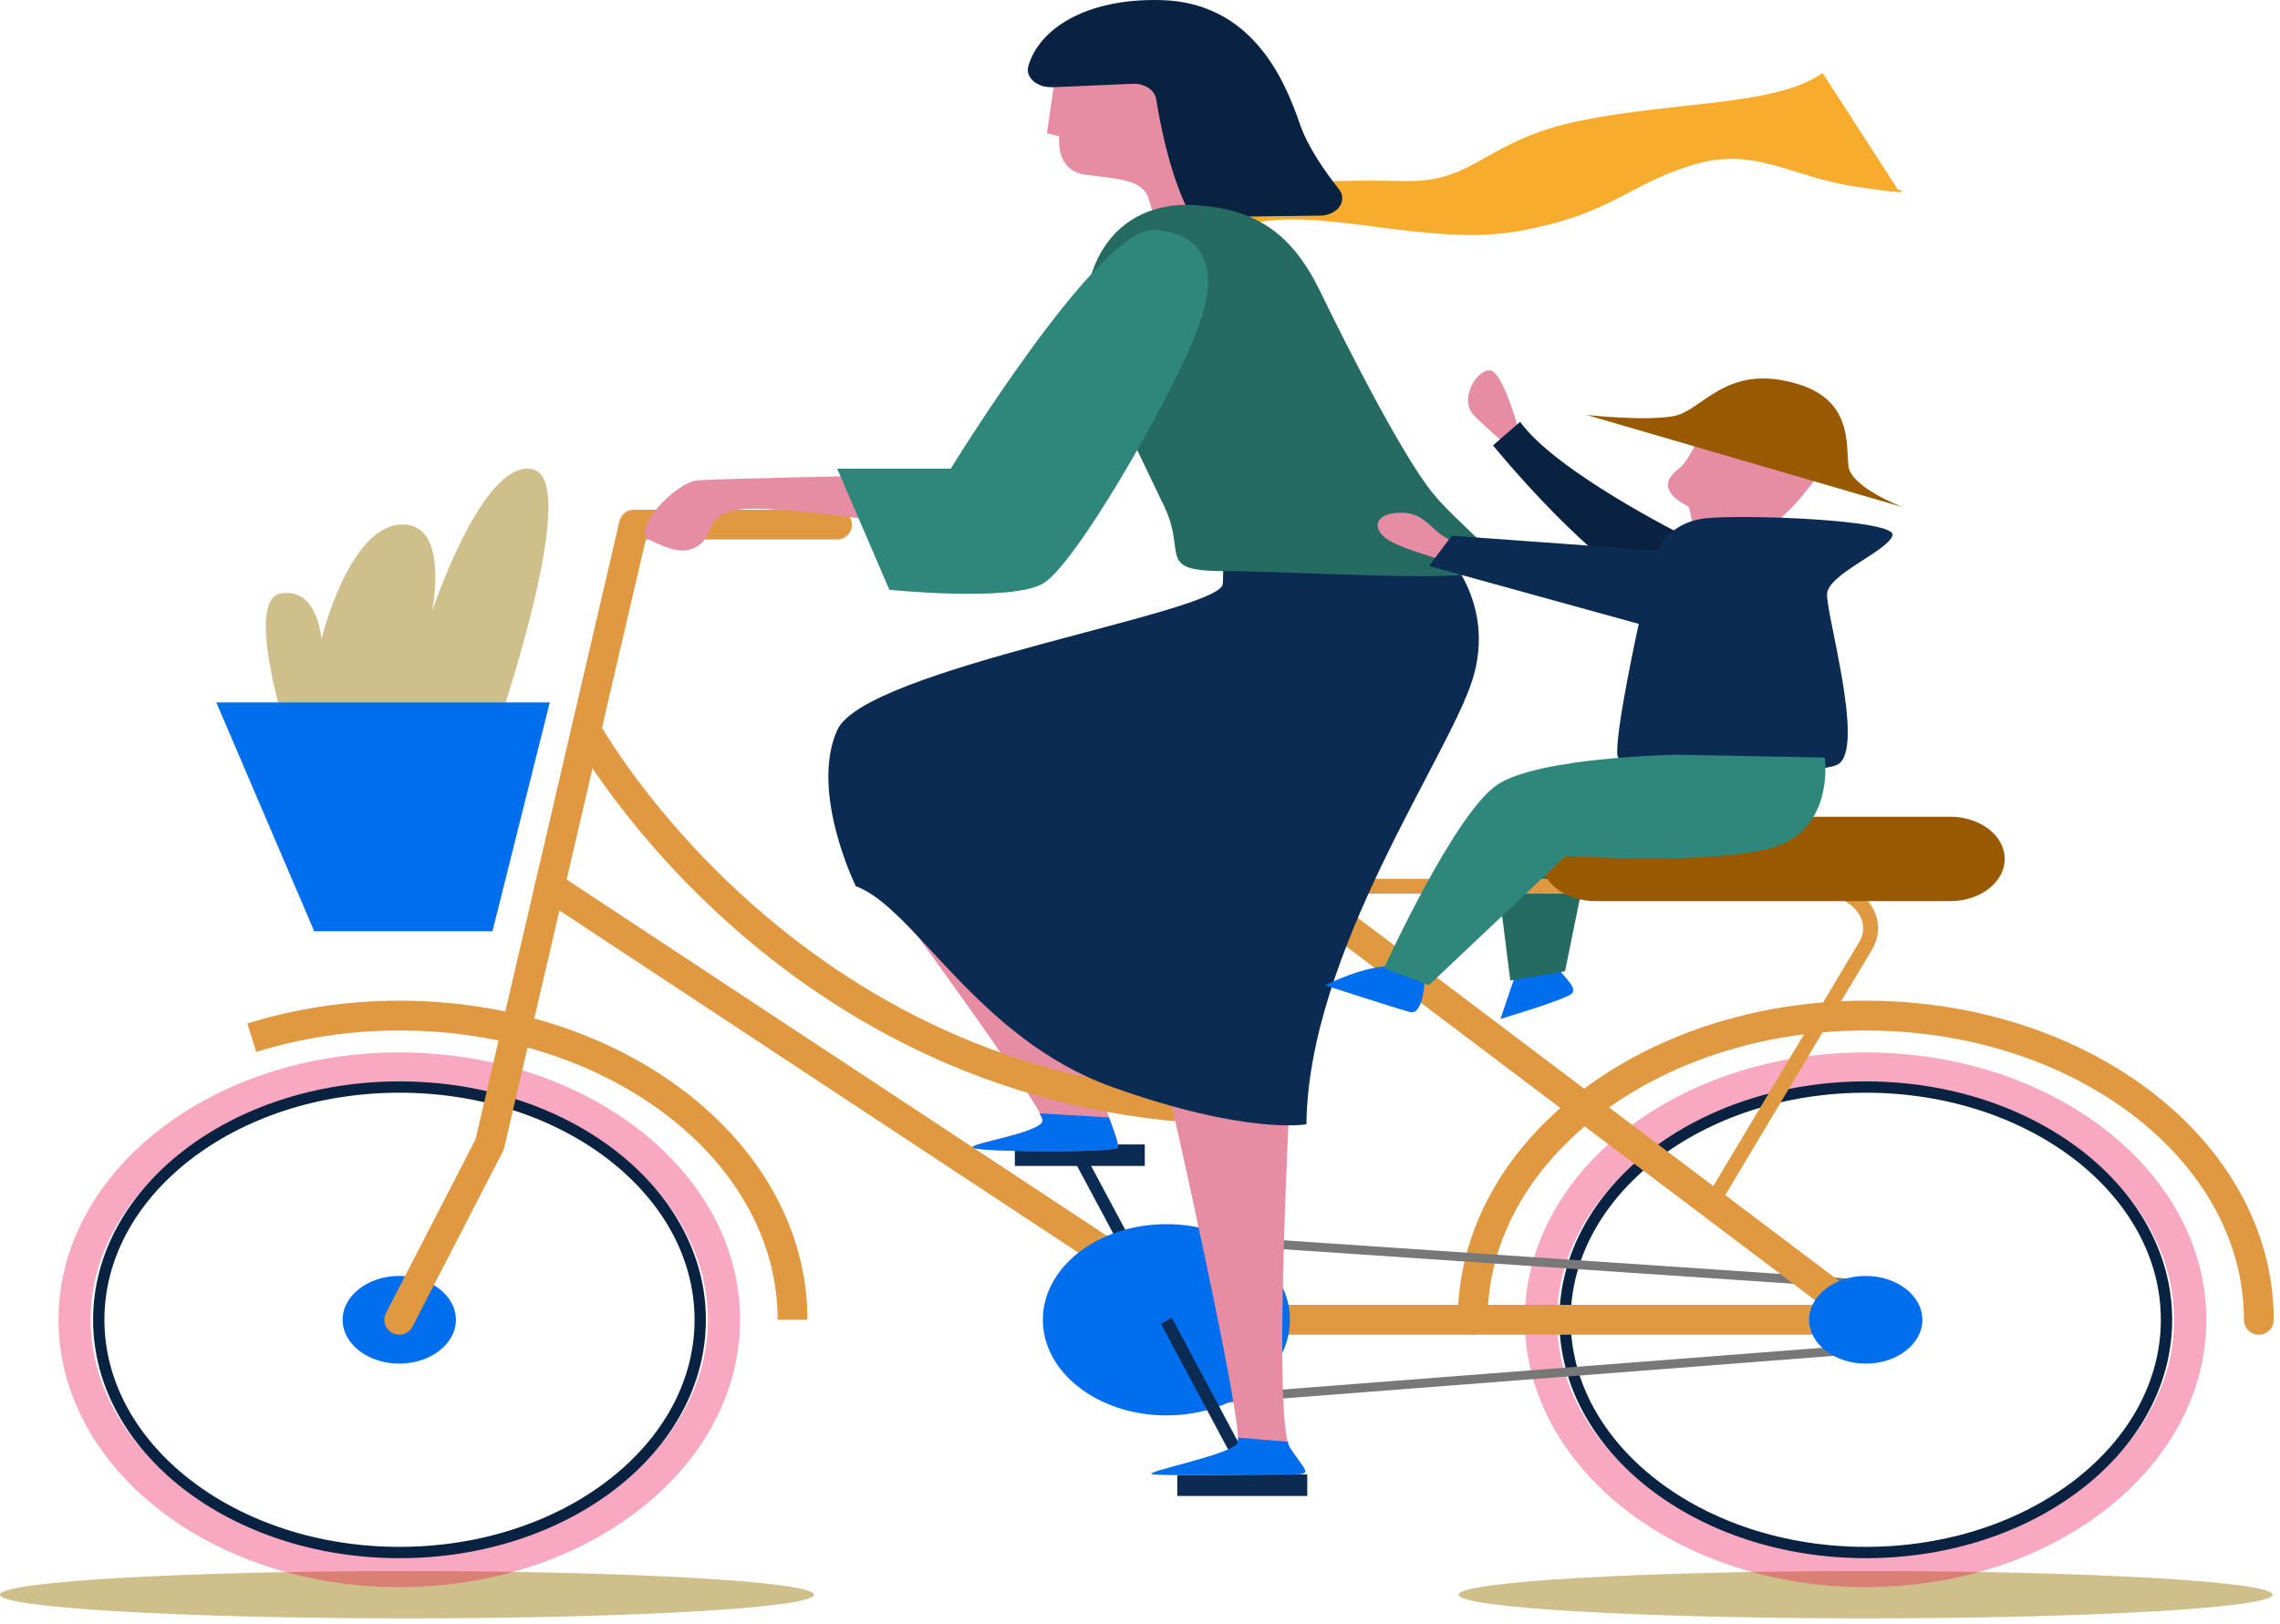 <svg width="153" height="109" viewBox="0 0 153 109" fill="none" xmlns="http://www.w3.org/2000/svg">
<path d="M54.619 107.031C54.619 107.909 42.399 108.619 27.31 108.619C12.22 108.619 0 107.909 0 107.031C0 106.154 12.22 105.444 27.31 105.444C42.399 105.444 54.619 106.154 54.619 107.031Z" fill="#CFBF8B"/>
<path d="M152.498 107.031C152.498 107.909 140.278 108.619 125.189 108.619C110.099 108.619 97.879 107.909 97.879 107.031C97.879 106.154 110.099 105.444 125.189 105.444C140.278 105.444 152.498 106.154 152.498 107.031Z" fill="#CFBF8B"/>
<path d="M5.006 88.58C5.006 97.894 14.759 105.444 26.793 105.444C38.827 105.444 48.581 97.894 48.581 88.58C48.581 79.265 38.827 71.715 26.793 71.715C14.759 71.715 5.006 79.265 5.006 88.58V88.58Z" stroke="#ED0F51" stroke-opacity="0.36" stroke-width="2.16" stroke-miterlimit="10"/>
<path d="M53.185 88.58C53.185 77.3 41.38 68.163 26.808 68.163C23.294 68.163 19.952 68.695 16.896 69.65" stroke="#E09941" stroke-width="2" stroke-miterlimit="10"/>
<path d="M151.58 88.58C151.58 77.3 139.775 68.163 125.203 68.163C110.63 68.163 98.825 77.3 98.825 88.58" stroke="#E09941" stroke-width="2" stroke-linecap="round" stroke-linejoin="round"/>
<path d="M22.992 88.579C22.992 90.2 24.699 91.521 26.793 91.521C28.887 91.521 30.594 90.2 30.594 88.579C30.594 86.958 28.887 85.637 26.793 85.637C24.699 85.637 22.992 86.958 22.992 88.579Z" fill="#006EED"/>
<path d="M6.627 88.579C6.627 97.206 15.663 104.2 26.808 104.2C37.953 104.2 46.989 97.206 46.989 88.579C46.989 79.953 37.953 72.959 26.808 72.959C15.663 72.959 6.627 79.953 6.627 88.579V88.579Z" stroke="#092242" stroke-width="0.76" stroke-miterlimit="10"/>
<path d="M103.4 88.58C103.4 97.894 113.154 105.444 125.188 105.444C137.222 105.444 146.975 97.894 146.975 88.58C146.975 79.265 137.222 71.715 125.188 71.715C113.154 71.715 103.4 79.265 103.4 88.58Z" stroke="#ED0F51" stroke-opacity="0.36" stroke-width="2.16" stroke-miterlimit="10"/>
<path d="M105.021 88.579C105.021 97.206 114.058 104.2 125.203 104.2C136.347 104.2 145.384 97.206 145.384 88.579C145.384 79.953 136.347 72.959 125.203 72.959C114.058 72.959 105.021 79.953 105.021 88.579V88.579Z" stroke="#092242" stroke-width="0.76" stroke-miterlimit="10"/>
<path d="M26.793 88.579L32.86 76.811L42.542 35.211H56.168" stroke="#E09941" stroke-width="2" stroke-linecap="round" stroke-linejoin="round"/>
<path d="M92.385 45.569L80.193 86.703" stroke="#E09941" stroke-width="2" stroke-linecap="round" stroke-linejoin="round"/>
<path d="M79.003 83.061L125.203 86.192V90.533L78.272 94.164" stroke="#787878" stroke-width="0.6" stroke-miterlimit="10"/>
<path d="M72.362 77.533L78.272 88.579" stroke="#0B2B52" stroke-width="0.83" stroke-miterlimit="10"/>
<path d="M76.822 76.811H68.102V78.254H76.822V76.811Z" fill="#0B2B52"/>
<path d="M59.138 59.48C59.138 59.48 70.067 74.346 69.981 75.201C69.895 76.056 64.789 76.755 65.32 77.033C65.85 77.311 74.37 77.377 75.001 77.033C75.632 76.689 67.471 59.48 67.471 59.48H59.138V59.48Z" fill="#E68CA3"/>
<path d="M104.448 64.865C105.079 65.709 105.84 66.297 105.481 66.686C105.123 67.064 100.69 68.385 100.69 68.385L101.68 65.465L104.463 64.865H104.448Z" fill="#006EED"/>
<path d="M100.188 56.583L101.349 65.809L105.021 65.187L106.9 55.972L100.188 56.583Z" fill="#256B62"/>
<path d="M69.967 75.212C69.881 76.067 64.775 76.766 65.305 77.044C65.836 77.322 74.356 77.388 74.987 77.044C75.116 76.977 74.872 76.189 74.413 75.001L69.766 74.724C69.895 74.968 69.967 75.145 69.967 75.212Z" fill="#006EED"/>
<path d="M39.329 49C39.329 49 53.371 74.48 83.808 74.48" stroke="#E09941" stroke-width="2" stroke-linecap="round" stroke-linejoin="round"/>
<path d="M36.891 59.48L79.003 87.258" stroke="#E09941" stroke-width="2" stroke-linecap="round" stroke-linejoin="round"/>
<path d="M87.967 60.48L125.203 88.579H80.193" stroke="#E09941" stroke-width="2" stroke-linecap="round" stroke-linejoin="round"/>
<path d="M121.401 88.579C121.401 90.2 123.108 91.521 125.202 91.521C127.296 91.521 129.003 90.2 129.003 88.579C129.003 86.958 127.296 85.637 125.202 85.637C123.108 85.637 121.401 86.958 121.401 88.579Z" fill="#006EED"/>
<path d="M87.724 98.96H79.003V100.403H87.724V98.96Z" fill="#0B2B52"/>
<path d="M86.562 88.579C86.562 92.121 82.847 94.996 78.272 94.996C73.696 94.996 69.981 92.121 69.981 88.579C69.981 85.038 73.696 82.162 78.272 82.162C82.847 82.162 86.562 85.038 86.562 88.579Z" fill="#006EED"/>
<path d="M78.272 88.646L84.167 99.693" stroke="#0B2B52" stroke-width="0.83" stroke-miterlimit="10"/>
<path d="M88.269 59.48H121.875C124.543 59.48 126.307 61.623 125.188 63.488L114.861 80.763" stroke="#E09941" stroke-miterlimit="10"/>
<path d="M33.047 49.833C33.047 49.833 39.143 32.436 35.801 31.514C32.459 30.593 28.988 41.04 28.988 41.04C28.988 41.04 30.25 34.934 26.807 35.211C23.365 35.489 21.572 42.894 21.572 42.894C21.572 42.894 21.328 39.374 18.818 39.841C16.308 40.307 19.421 49.833 19.421 49.833H33.047Z" fill="#CFBF8B"/>
<path d="M36.891 47.146L33.047 62.5H21.085L14.516 47.146H36.891Z" fill="#006EED"/>
<path d="M130.868 60.48H107.058C105.036 60.48 103.4 59.214 103.4 57.648C103.4 56.083 105.036 54.817 107.058 54.817H130.868C132.89 54.817 134.525 56.083 134.525 57.648C134.525 59.214 132.89 60.48 130.868 60.48V60.48Z" fill="#995900"/>
<path d="M86.562 73.37C86.562 73.37 85.4 95.374 86.562 97.173C87.724 98.971 88.312 98.971 86.046 98.971C83.779 98.971 78.53 99.06 77.411 98.971C76.292 98.882 82.445 97.717 83.034 96.906C83.607 96.096 78.272 72.559 78.272 72.559L86.562 73.37V73.37Z" fill="#E68CA3"/>
<path d="M96.875 36.954C96.875 36.954 100.418 40.385 98.826 45.569C97.234 50.754 87.796 63.888 87.667 75.457C87.667 75.457 83.722 76.201 74.643 72.959C65.564 69.717 61.375 60.902 57.431 59.48C57.431 59.48 54.318 53.163 56.183 49C58.048 44.837 81.944 41.129 82.058 39.186C82.173 37.243 81.814 36.41 81.814 36.41L96.875 36.954V36.954Z" fill="#0B2B52"/>
<path d="M86.045 98.96C88.312 98.96 87.724 98.96 86.562 97.162C86.504 97.073 86.461 96.94 86.418 96.762C85.156 96.673 83.837 96.551 83.076 96.484C83.076 96.695 83.076 96.84 83.033 96.884C82.46 97.695 76.306 98.86 77.411 98.949C78.529 99.038 83.779 98.949 86.045 98.949V98.96Z" fill="#006EED"/>
<path d="M82.115 12.751C87.895 12.14 89.703 12.074 94.379 12.152C99.054 12.229 99.657 9.387 106.111 8.088C112.566 6.778 119.149 7.122 122.305 4.902L127.354 12.718C127.354 12.718 129.003 13.217 124.471 12.518C119.924 11.807 117.715 9.754 113.412 11.119C109.109 12.485 108.076 14.405 101.88 15.516C95.669 16.615 88.283 13.717 83.621 15.116L82.101 12.762L82.115 12.751Z" fill="#F7AC2D"/>
<path d="M70.799 5.213L70.254 8.943L71.086 9.154C71.086 9.154 70.77 11.43 72.807 11.719C74.858 12.008 76.637 11.996 77.067 13.295C77.483 14.594 77.841 16.149 77.841 16.149L84.31 15.871L80.395 3.281L70.799 5.202V5.213Z" fill="#E68CA3"/>
<path d="M70.569 5.857L76.005 5.624C76.794 5.59 77.483 6.034 77.583 6.634C77.841 8.255 78.444 11.397 79.591 13.839C79.806 14.294 80.394 14.583 81.025 14.572L88.585 14.472C89.746 14.461 90.463 13.473 89.847 12.696C88.9 11.497 87.752 9.854 87.222 8.31C86.232 5.435 84.066 0.172 77.927 0.006C72.793 -0.127 69.694 1.993 69.006 4.447C68.791 5.191 69.594 5.89 70.584 5.846L70.569 5.857Z" fill="#092242"/>
<path d="M80.194 13.773C84.31 13.995 86.734 15.715 88.613 19.601C90.492 23.487 94.078 30.492 96.058 32.99C98.037 35.488 101.522 37.565 99.643 38.331C97.764 39.097 87.007 38.331 82.259 38.331C77.512 38.331 79.663 37.22 78.143 34.023C76.622 30.826 74.069 25.696 73.123 22.643C72.176 19.59 73.754 13.417 80.208 13.761L80.194 13.773Z" fill="#256B62"/>
<path d="M58.865 31.925C58.865 31.925 48.294 32.114 46.788 32.247C45.296 32.38 42.313 35.622 43.56 36.221C44.808 36.821 45.956 37.332 46.96 36.543C47.964 35.755 47.319 34.689 49.355 34.234C51.392 33.768 60.643 35.211 60.643 35.211L58.85 31.925H58.865Z" fill="#E68CA3"/>
<path d="M77.425 15.438C73.767 15.205 63.799 31.458 63.799 31.458H56.183L59.682 39.585C59.682 39.585 67.844 40.418 69.995 39.163C72.147 37.909 78.329 27.162 80.208 22.51C82.087 17.858 80.738 15.638 77.425 15.427V15.438Z" fill="#2F877C"/>
<path d="M113.958 29.471C113.958 29.471 113.241 31.003 112.71 31.414C112.179 31.825 110.974 32.802 113.341 34.023L113.671 35.577L119.408 35.944C119.408 35.944 118.806 35.389 119.881 34.411C120.957 33.435 122.148 31.68 122.148 31.68L113.958 29.46V29.471Z" fill="#E68CA3"/>
<path d="M102.009 29.249C102.009 29.249 100.876 24.764 99.915 24.853C98.954 24.942 97.95 26.885 98.897 27.862C99.858 28.839 100.934 29.727 100.934 29.727L102.009 29.249V29.249Z" fill="#E68CA3"/>
<path d="M113.01 35.955C113.01 35.955 104.462 31.703 102.009 28.316L100.188 29.893C100.188 29.893 107.244 38.575 111.447 39.852C115.635 41.128 113.01 35.944 113.01 35.944V35.955Z" fill="#092242"/>
<path d="M106.471 27.85L127.67 34.034C127.67 34.034 124.213 32.713 124.041 31.292C123.869 29.871 124.328 26.884 120.642 25.774C115.808 24.32 114.273 27.573 112.308 27.928C110.343 28.283 106.485 27.85 106.485 27.85H106.471Z" fill="#995900"/>
<path d="M97.721 36.41C96.057 35.866 95.799 34.412 94.049 34.412C92.299 34.412 92.026 35.389 93.016 36.144C94.006 36.898 97.993 37.909 97.993 37.909L97.721 36.41Z" fill="#E68CA3"/>
<path d="M111.232 36.954C111.232 36.954 111.935 35.067 114.445 34.789C116.955 34.512 127.354 34.878 126.996 35.944C126.637 37.01 122.693 38.52 122.607 39.852C122.521 41.184 125.203 50.266 123.324 51.309C121.933 52.075 108.708 52.209 108.536 50.688C108.364 49.167 109.97 41.873 109.97 41.873L95.899 37.987L97.42 35.955L111.247 36.954H111.232Z" fill="#0B2B52"/>
<path d="M95.612 65.464C95.612 65.464 95.612 68.195 94.594 67.918C93.576 67.64 88.914 66.13 88.914 66.13C88.914 66.13 92.256 64.443 93.934 64.954L95.612 65.464V65.464Z" fill="#006EED"/>
<path d="M122.449 50.843C122.449 50.843 123.051 54.862 119.881 56.527C116.712 58.193 105.065 57.449 105.065 57.449L95.885 66.12L92.873 64.987C92.873 64.987 97.649 54.485 100.518 52.642C103.387 50.788 112.595 50.654 112.595 50.654L122.449 50.843Z" fill="#2F877C"/>
</svg>

